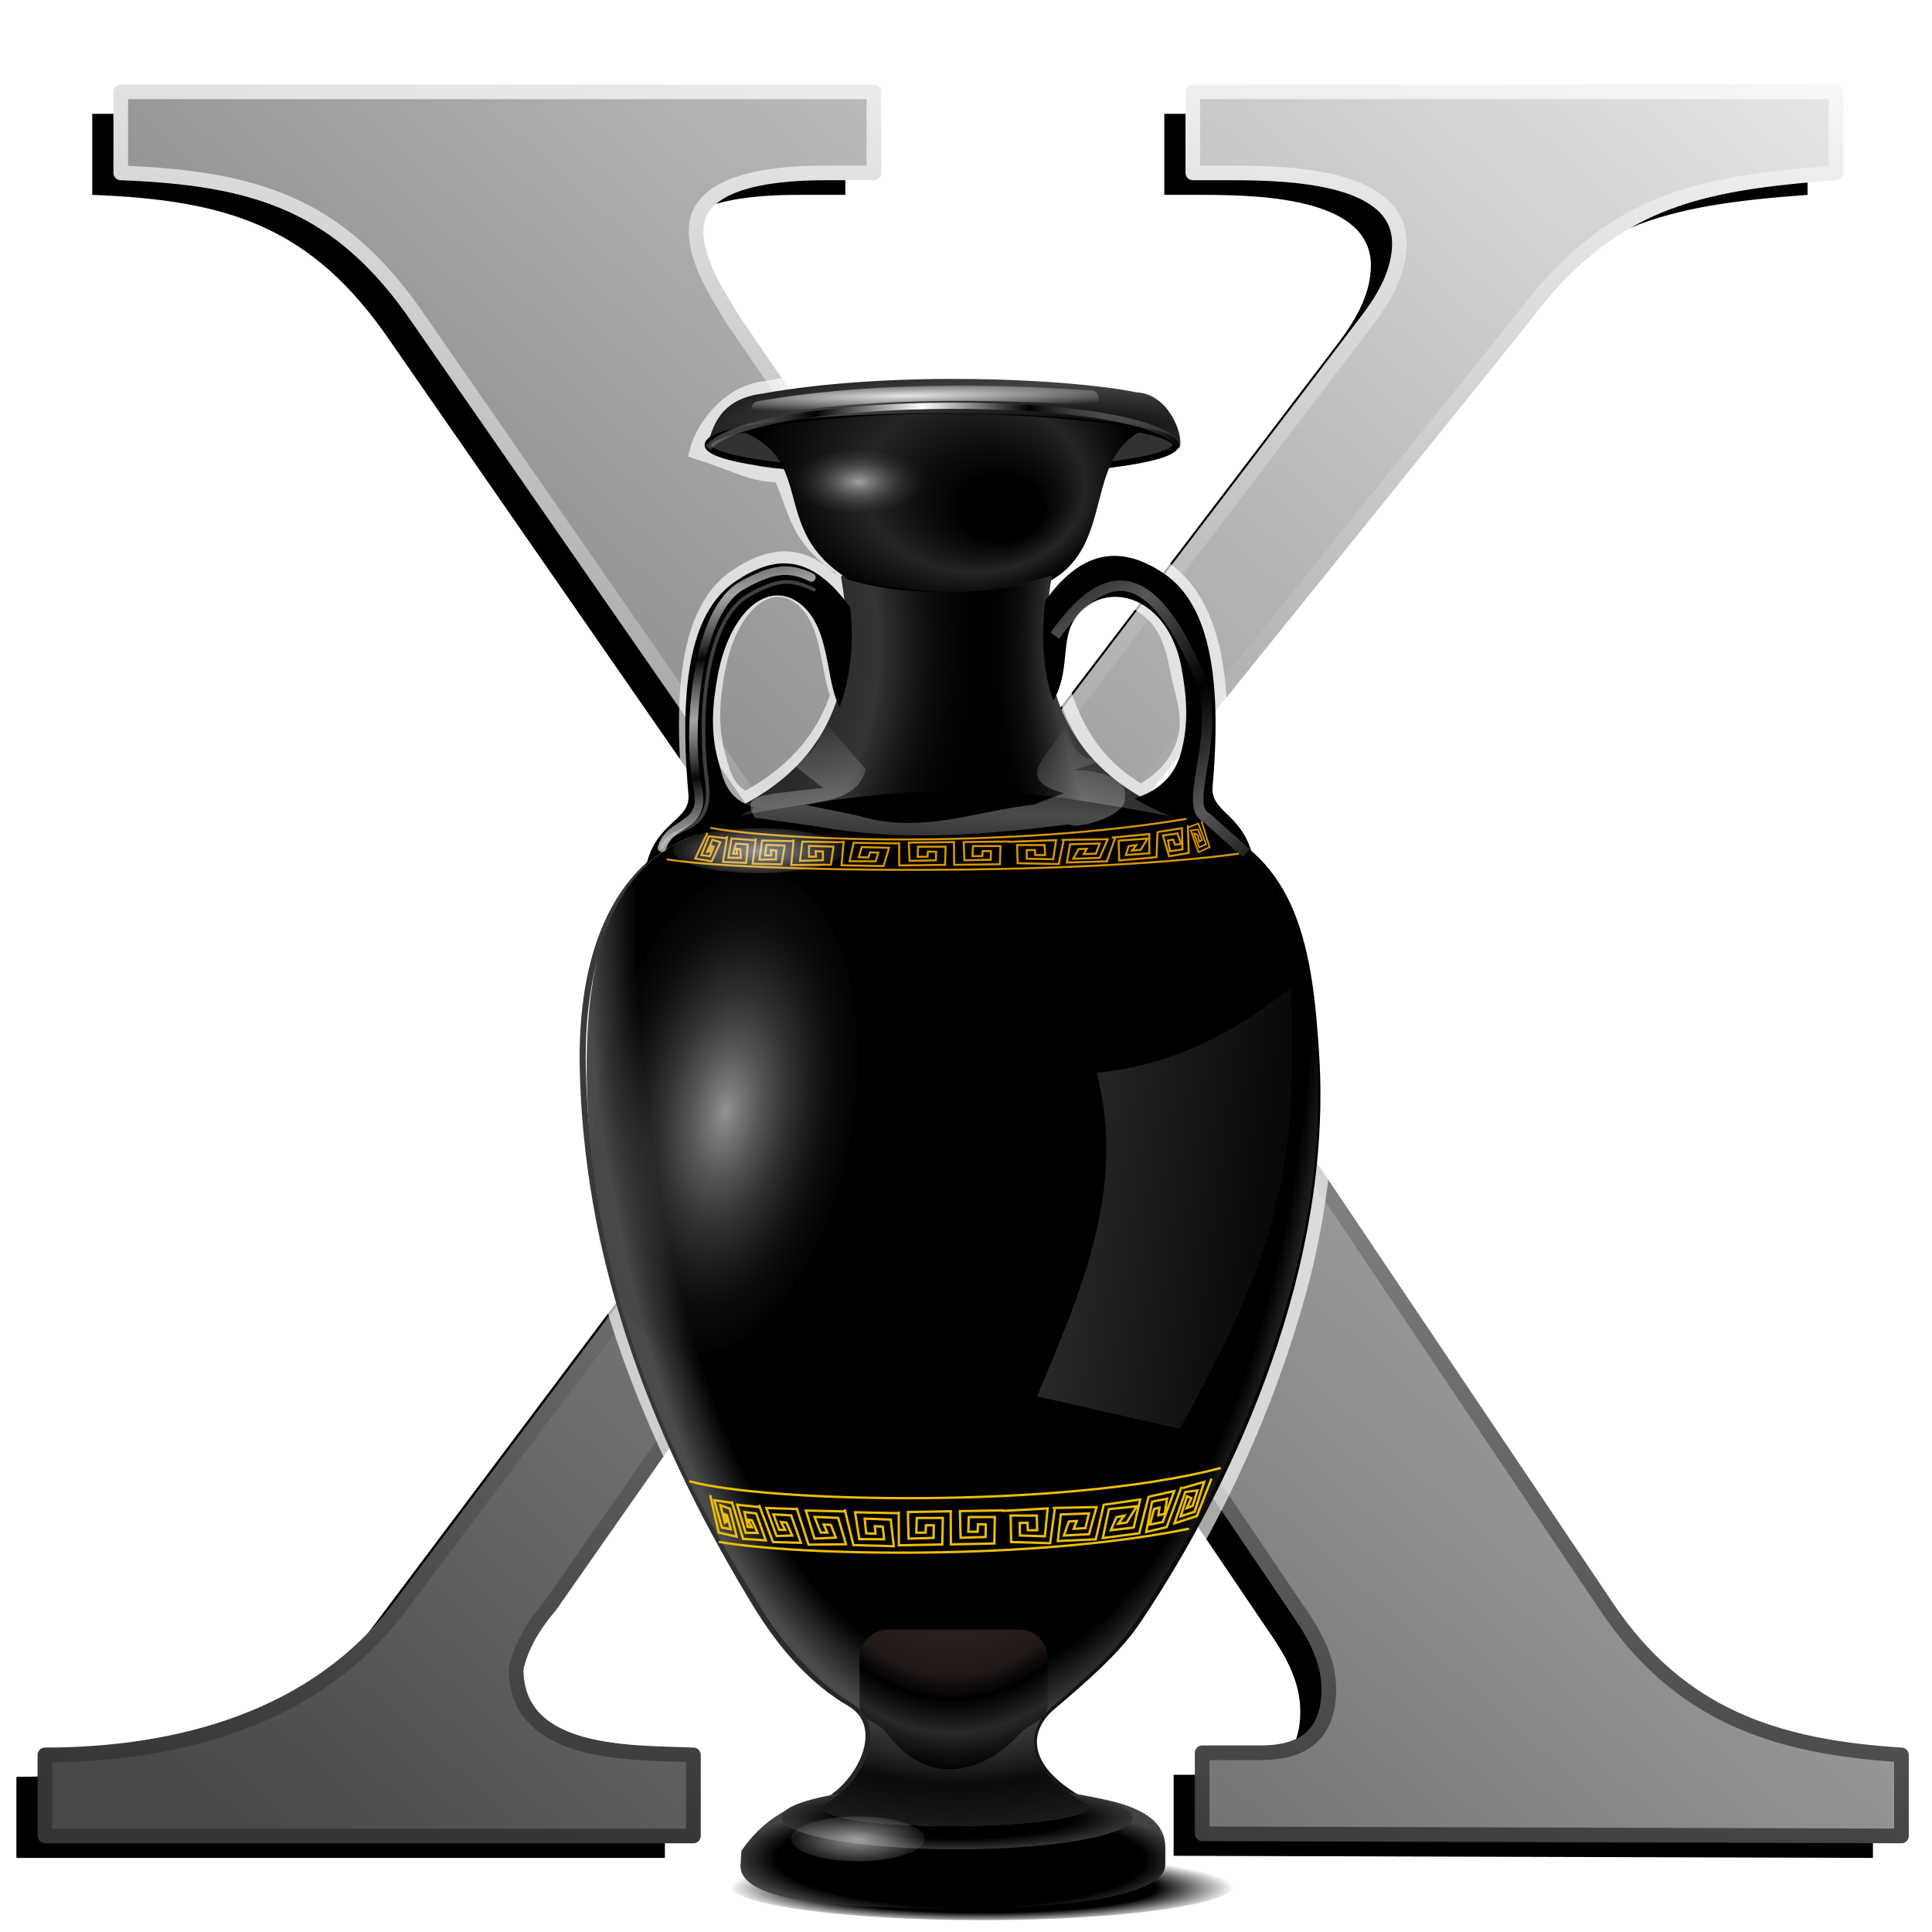 <?xml version="1.0" encoding="UTF-8" standalone="no"?>
<svg
   xmlns:dc="http://purl.org/dc/elements/1.1/"
   xmlns:cc="http://creativecommons.org/ns#"
   xmlns:rdf="http://www.w3.org/1999/02/22-rdf-syntax-ns#"
   xmlns:svg="http://www.w3.org/2000/svg"
   xmlns="http://www.w3.org/2000/svg"
   xmlns:xlink="http://www.w3.org/1999/xlink"
   xmlns:sodipodi="http://sodipodi.sourceforge.net/DTD/sodipodi-0.dtd"
   xmlns:inkscape="http://www.inkscape.org/namespaces/inkscape"
   width="255"
   height="255"
   viewBox="0 0 67.469 67.469"
   version="1.1"
   id="svg8"
   inkscape:version="1.0 (4035a4f, 2020-05-01)"
   sodipodi:docname="conky.svg">
  <defs
     id="defs2">
    <linearGradient
       id="linearGradient1002"
       inkscape:collect="always">
      <stop
         stop-opacity="1"
         stop-color="black"
         id="stop997"
         style="stop-color:#484848;stop-opacity:1" />
      <stop
         stop-opacity="1"
         stop-color="white"
         id="stop1000"
         offset="1" />
    </linearGradient>
    <linearGradient
       id="linearGradient988"
       inkscape:collect="always">
      <stop
         id="stop982"
         offset="0"
         style="stop-color:#000000;stop-opacity:1;" />
      <stop
         style="stop-color:#353535;stop-opacity:1"
         offset="0.694"
         id="stop984" />
      <stop
         id="stop986"
         offset="1"
         style="stop-color:#000000;stop-opacity:0" />
    </linearGradient>
    <linearGradient
       id="linearGradient983"
       inkscape:collect="always">
      <stop
         id="stop979"
         offset="0"
         style="stop-color:#474747;stop-opacity:1" />
      <stop
         style="stop-color:#231818;stop-opacity:0.992"
         offset="0.735"
         id="stop987" />
      <stop
         style="stop-color:#000000;stop-opacity:0.992"
         offset="0.803"
         id="stop992" />
      <stop
         id="stop996"
         offset="0.894"
         style="stop-color:#272727;stop-opacity:0.992" />
      <stop
         id="stop981"
         offset="1"
         style="stop-color:#000000;stop-opacity:0.992" />
    </linearGradient>
    <linearGradient
       inkscape:collect="always"
       id="linearGradient850">
      <stop
         style="stop-color:#000000;stop-opacity:1;"
         offset="0"
         id="stop968" />
      <stop
         id="stop971"
         offset="0.746"
         style="stop-color:#3e3e3e;stop-opacity:1" />
      <stop
         style="stop-color:#000000;stop-opacity:0"
         offset="1"
         id="stop973" />
    </linearGradient>
    <linearGradient
       id="linearGradient974"
       inkscape:collect="always">
      <stop
         id="stop970"
         offset="0"
         style="stop-color:#ffffff;stop-opacity:0.166" />
      <stop
         id="stop972"
         offset="1"
         style="stop-color:#ffffff;stop-opacity:0" />
    </linearGradient>
    <linearGradient
       inkscape:collect="always"
       id="linearGradient1016">
      <stop
         style="stop-color:#ffffff;stop-opacity:0.574"
         offset="0"
         id="stop1012" />
      <stop
         style="stop-color:#000000;stop-opacity:0"
         offset="1"
         id="stop1014" />
    </linearGradient>
    <linearGradient
       id="linearGradient1003"
       inkscape:collect="always">
      <stop
         id="stop999"
         offset="0"
         style="stop-color:#3b3b3b;stop-opacity:1" />
      <stop
         id="stop1001"
         offset="1"
         style="stop-color:#000000;stop-opacity:1" />
    </linearGradient>
    <linearGradient
       id="linearGradient978"
       inkscape:collect="always">
      <stop
         id="stop974"
         offset="0"
         style="stop-color:#ffffff;stop-opacity:0.574" />
      <stop
         id="stop976"
         offset="1"
         style="stop-color:#ffffff;stop-opacity:0" />
    </linearGradient>
    <linearGradient
       id="linearGradient971"
       inkscape:collect="always">
      <stop
         id="stop967"
         offset="0"
         style="stop-color:#ffffff;stop-opacity:1;" />
      <stop
         style="stop-color:#000000;stop-opacity:1"
         offset="0.409"
         id="stop975" />
      <stop
         id="stop969"
         offset="1"
         style="stop-color:#ffffff;stop-opacity:0;" />
    </linearGradient>
    <linearGradient
       id="linearGradient961"
       inkscape:collect="always">
      <stop
         id="stop957"
         offset="0"
         style="stop-color:#ffffff;stop-opacity:1;" />
      <stop
         id="stop959"
         offset="1"
         style="stop-color:#ffffff;stop-opacity:0;" />
    </linearGradient>
    <linearGradient
       inkscape:collect="always"
       id="linearGradient960">
      <stop
         style="stop-color:#ffffff;stop-opacity:0.574"
         offset="0"
         id="stop956" />
      <stop
         style="stop-color:#000000;stop-opacity:0;"
         offset="1"
         id="stop958" />
    </linearGradient>
    <linearGradient
       id="linearGradient947"
       inkscape:collect="always">
      <stop
         id="stop943"
         offset="0"
         style="stop-color:#000000;stop-opacity:1" />
      <stop
         style="stop-color:#000000;stop-opacity:1;"
         offset="0.688"
         id="stop951" />
      <stop
         id="stop945"
         offset="1"
         style="stop-color:#000000;stop-opacity:0" />
    </linearGradient>
    <linearGradient
       id="linearGradient938"
       inkscape:collect="always">
      <stop
         id="stop934"
         offset="0"
         style="stop-color:#ffffff;stop-opacity:1" />
      <stop
         id="stop936"
         offset="1"
         style="stop-color:#ffffff;stop-opacity:0.031" />
    </linearGradient>
    <linearGradient
       inkscape:collect="always"
       id="linearGradient923">
      <stop
         style="stop-color:#ffffff;stop-opacity:0.856"
         offset="0"
         id="stop918" />
      <stop
         style="stop-color:#ffffff;stop-opacity:0;"
         offset="1"
         id="stop921" />
    </linearGradient>
    <linearGradient
       id="linearGradient937"
       inkscape:collect="always">
      <stop
         id="stop933"
         offset="0"
         style="stop-color:#ffffff;stop-opacity:0.291" />
      <stop
         id="stop935"
         offset="1"
         style="stop-color:#ffffff;stop-opacity:0;" />
    </linearGradient>
    <linearGradient
       inkscape:collect="always"
       id="linearGradient896">
      <stop
         style="stop-color:#000000;stop-opacity:1;"
         offset="0"
         id="stop892" />
      <stop
         id="stop898"
         offset="0.809"
         style="stop-color:#000000;stop-opacity:1" />
      <stop
         style="stop-color:#434343;stop-opacity:1"
         offset="1"
         id="stop894" />
    </linearGradient>
    <linearGradient
       id="linearGradient886"
       inkscape:collect="always">
      <stop
         id="stop882"
         offset="0"
         style="stop-color:#000000;stop-opacity:1;" />
      <stop
         style="stop-color:#000000;stop-opacity:1"
         offset="0.656"
         id="stop890" />
      <stop
         id="stop884"
         offset="1"
         style="stop-color:#353535;stop-opacity:1" />
    </linearGradient>
    <linearGradient
       id="linearGradient850-3"
       inkscape:collect="always">
      <stop
         id="stop871"
         offset="0"
         style="stop-color:#000000;stop-opacity:0" />
      <stop
         style="stop-color:#383838;stop-opacity:0.678"
         offset="0.682"
         id="stop880" />
      <stop
         style="stop-color:#000000;stop-opacity:0.843"
         offset="0.846"
         id="stop878" />
      <stop
         id="stop873"
         offset="1"
         style="stop-color:#1d1d1d;stop-opacity:1" />
    </linearGradient>
    <linearGradient
       id="linearGradient850-36"
       inkscape:collect="always">
      <stop
         id="stop861"
         offset="0"
         style="stop-color:#000000;stop-opacity:1;" />
      <stop
         style="stop-color:#000000;stop-opacity:1"
         offset="0.864"
         id="stop867" />
      <stop
         id="stop863"
         offset="1"
         style="stop-color:#4a4a4a;stop-opacity:1" />
    </linearGradient>
    <linearGradient
       inkscape:collect="always"
       id="linearGradient862">
      <stop
         style="stop-color:#000000;stop-opacity:1;"
         offset="0"
         id="stop858" />
      <stop
         id="stop864"
         offset="0.228"
         style="stop-color:#000000;stop-opacity:1" />
      <stop
         style="stop-color:#242424;stop-opacity:1"
         offset="0.597"
         id="stop866" />
      <stop
         style="stop-color:#000000;stop-opacity:1"
         offset="1"
         id="stop860" />
    </linearGradient>
    <linearGradient
       id="linearGradient843"
       inkscape:collect="always">
      <stop
         id="stop839"
         offset="0"
         style="stop-color:#000000;stop-opacity:1;" />
      <stop
         id="stop841"
         offset="1"
         style="stop-color:#434343;stop-opacity:1" />
    </linearGradient>
    <radialGradient
       gradientUnits="userSpaceOnUse"
       gradientTransform="matrix(-0.01,2.372,-1.05,-0.005,302.242,134.705)"
       r="16.02"
       fy="255.676"
       fx="56.723"
       cy="255.797"
       cx="49.355"
       id="radialGradient845"
       xlink:href="#linearGradient850-36"
       inkscape:collect="always" />
    <radialGradient
       spreadMethod="pad"
       gradientUnits="userSpaceOnUse"
       gradientTransform="matrix(1.046,0.008,-0.002,0.273,-18.688,212.622)"
       r="9.306"
       fy="295.085"
       fx="49.49"
       cy="295.085"
       cx="49.49"
       id="radialGradient853"
       xlink:href="#linearGradient896"
       inkscape:collect="always" />
    <radialGradient
       gradientUnits="userSpaceOnUse"
       gradientTransform="matrix(-0.012,0.688,-0.882,-0.016,235.989,203.811)"
       r="9.043"
       fy="227.22"
       fx="52.628"
       cy="230.838"
       cx="48.813"
       id="radialGradient861"
       xlink:href="#linearGradient862"
       inkscape:collect="always" />
    <radialGradient
       spreadMethod="reflect"
       gradientUnits="userSpaceOnUse"
       gradientTransform="matrix(0.98,0,0,0.178,-16.061,190.897)"
       r="10.383"
       fy="232.77"
       fx="54.124"
       cy="232.77"
       cx="54.124"
       id="radialGradient869"
       xlink:href="#linearGradient843"
       inkscape:collect="always" />
    <radialGradient
       r="16.02"
       fy="256.445"
       fx="63.662"
       cy="256.445"
       cx="63.662"
       gradientTransform="matrix(0.005,0.888,-1.036,0.005,297.757,220.513)"
       gradientUnits="userSpaceOnUse"
       id="radialGradient876"
       xlink:href="#linearGradient850-3"
       inkscape:collect="always" />
    <radialGradient
       gradientUnits="userSpaceOnUse"
       gradientTransform="matrix(0.98,0,0,0.178,-16.061,239.739)"
       r="7.677"
       fy="292.522"
       fx="49.396"
       cy="292.522"
       cx="49.396"
       id="radialGradient888"
       xlink:href="#linearGradient886"
       inkscape:collect="always" />
    <linearGradient
       spreadMethod="reflect"
       gradientUnits="userSpaceOnUse"
       y2="245.986"
       x2="49.323"
       y1="250.145"
       x1="49.186"
       id="linearGradient939"
       xlink:href="#linearGradient937"
       inkscape:collect="always" />
    <radialGradient
       inkscape:collect="always"
       xlink:href="#linearGradient923"
       id="radialGradient925"
       cx="47.18"
       cy="228.786"
       fx="47.18"
       fy="228.786"
       r="7.587"
       gradientTransform="matrix(1.447,-0.021,0.001,0.086,-38.377,212.265)"
       gradientUnits="userSpaceOnUse" />
    <filter
       inkscape:collect="always"
       style="color-interpolation-filters:sRGB"
       id="filter935"
       x="-0.03"
       width="1.06"
       y="-0.095"
       height="1.191">
      <feGaussianBlur
         inkscape:collect="always"
         stdDeviation="0.206"
         id="feGaussianBlur937" />
    </filter>
    <linearGradient
       gradientTransform="matrix(0.98,0,0,0.98,-16.061,5.202)"
       spreadMethod="reflect"
       gradientUnits="userSpaceOnUse"
       y2="241.587"
       x2="39.806"
       y1="239.082"
       x1="39.376"
       id="linearGradient940"
       xlink:href="#linearGradient938"
       inkscape:collect="always" />
    <radialGradient
       gradientUnits="userSpaceOnUse"
       gradientTransform="matrix(0.98,0,0,0.136,-15.835,254.588)"
       r="11.029"
       fy="295.946"
       fx="50.251"
       cy="295.946"
       cx="50.251"
       id="radialGradient949"
       xlink:href="#linearGradient947"
       inkscape:collect="always" />
    <linearGradient
       gradientTransform="matrix(0.98,0,0,0.98,-16.061,5.202)"
       spreadMethod="reflect"
       y2="241.587"
       x2="39.806"
       y1="239.082"
       x1="39.376"
       gradientUnits="userSpaceOnUse"
       id="linearGradient955"
       xlink:href="#linearGradient938"
       inkscape:collect="always" />
    <radialGradient
       inkscape:collect="always"
       xlink:href="#linearGradient960"
       id="radialGradient962"
       cx="46.267"
       cy="235.605"
       fx="46.267"
       fy="235.605"
       r="3.259"
       gradientTransform="matrix(1,0,0,0.523,-18.144,111.409)"
       gradientUnits="userSpaceOnUse" />
    <linearGradient
       spreadMethod="reflect"
       gradientUnits="userSpaceOnUse"
       y2="243.786"
       x2="59.977"
       y1="240.061"
       x1="57.487"
       id="linearGradient963"
       xlink:href="#linearGradient961"
       inkscape:collect="always"
       gradientTransform="translate(-17.199,-0.432)" />
    <linearGradient
       spreadMethod="reflect"
       gradientUnits="userSpaceOnUse"
       y2="232.689"
       x2="59.201"
       y1="232.005"
       x1="48.035"
       id="linearGradient973"
       xlink:href="#linearGradient971"
       inkscape:collect="always"
       gradientTransform="translate(-17.199,-0.432)" />
    <radialGradient
       r="3.259"
       fy="235.605"
       fx="46.267"
       cy="235.605"
       cx="46.267"
       gradientTransform="matrix(1.281,0,0,0.385,-35.445,159.731)"
       gradientUnits="userSpaceOnUse"
       id="radialGradient972"
       xlink:href="#linearGradient978"
       inkscape:collect="always" />
    <radialGradient
       r="3.259"
       fy="235.605"
       fx="46.267"
       cy="235.605"
       cx="46.267"
       gradientTransform="matrix(1,0,0,0.385,-18.181,202.024)"
       gradientUnits="userSpaceOnUse"
       id="radialGradient982"
       xlink:href="#linearGradient978"
       inkscape:collect="always" />
    <linearGradient
       gradientUnits="userSpaceOnUse"
       y2="265.857"
       x2="65.274"
       y1="265.857"
       x1="33.326"
       id="linearGradient1005"
       xlink:href="#linearGradient1003"
       inkscape:collect="always"
       gradientTransform="translate(-17.199,-0.432)" />
    <radialGradient
       inkscape:collect="always"
       xlink:href="#linearGradient1016"
       id="radialGradient1010"
       gradientUnits="userSpaceOnUse"
       gradientTransform="matrix(3.658,0.001,-5.8456417e-4,1.913,85.147,-516.828)"
       cx="46.267"
       cy="235.605"
       fx="46.267"
       fy="235.605"
       r="3.259" />
    <linearGradient
       gradientUnits="userSpaceOnUse"
       y2="267.558"
       x2="48.16"
       y1="266.01"
       x1="35.889"
       id="linearGradient968"
       xlink:href="#linearGradient974"
       inkscape:collect="always" />
    <radialGradient
       inkscape:collect="always"
       xlink:href="#linearGradient850"
       id="radialGradient976"
       gradientUnits="userSpaceOnUse"
       gradientTransform="matrix(-0.726,0.01,-0.014,-1.05,60.483,510.358)"
       cx="16.114"
       cy="255.904"
       fx="16.114"
       fy="255.904"
       r="16.02" />
    <radialGradient
       inkscape:collect="always"
       xlink:href="#linearGradient988"
       id="radialGradient980"
       gradientUnits="userSpaceOnUse"
       gradientTransform="matrix(0.922,0.048,0.055,-1.049,-10.205,509.502)"
       cx="16.114"
       cy="255.904"
       fx="16.114"
       fy="255.904"
       r="16.02" />
    <filter
       inkscape:collect="always"
       style="color-interpolation-filters:sRGB"
       id="filter986"
       x="-0.057"
       width="1.115"
       y="-0.036"
       height="1.073">
      <feGaussianBlur
         inkscape:collect="always"
         stdDeviation="0.231"
         id="feGaussianBlur988" />
    </filter>
    <radialGradient
       gradientUnits="userSpaceOnUse"
       gradientTransform="matrix(-0.023,4.63,-3.191,-0.017,810.808,129.376)"
       r="3.373"
       fy="243.774"
       fx="32.174"
       cy="243.774"
       cx="32.174"
       id="radialGradient985"
       xlink:href="#linearGradient983"
       inkscape:collect="always" />
    <linearGradient
       inkscape:collect="always"
       id="linearGradient3162">
      <stop
         id="stop3164"
         stop-color="black"
         stop-opacity="1"
         style="stop-color:#343434;stop-opacity:1" />
      <stop
         offset="1"
         id="stop3166"
         stop-color="white"
         stop-opacity="1" />
    </linearGradient>
    <linearGradient
       inkscape:collect="always"
       xlink:href="#linearGradient1002"
       id="linearGradient3479"
       gradientUnits="userSpaceOnUse"
       gradientTransform="matrix(0.342,0,0,0.342,-9.801,220.436)"
       x1="57.825"
       y1="218.516"
       x2="245.68"
       y2="11.455" />
    <linearGradient
       gradientTransform="matrix(0.342,0,0,0.342,-10.062,220.436)"
       inkscape:collect="always"
       xlink:href="#linearGradient3162"
       id="linearGradient3481"
       gradientUnits="userSpaceOnUse"
       x1="137.792"
       y1="221.117"
       x2="161.7"
       y2="20.514" />
    <linearGradient
       id="linearGradient3578">
      <stop
         id="stop3580"
         stop-color="#000000"
         stop-opacity="1" />
      <stop
         id="stop3582"
         offset="1"
         stop-color="#fffcfc"
         stop-opacity="1" />
    </linearGradient>
    <filter
       inkscape:collect="always"
       style="color-interpolation-filters:sRGB"
       id="filter1001"
       x="-0.023"
       width="1.046"
       y="-0.025"
       height="1.049">
      <feGaussianBlur
         inkscape:collect="always"
         stdDeviation="0.622"
         id="feGaussianBlur1003" />
    </filter>
    <filter
       height="1.026"
       y="-0.013"
       width="1.053"
       x="-0.027"
       id="filter1259"
       style="color-interpolation-filters:sRGB"
       inkscape:collect="always">
      <feGaussianBlur
         id="feGaussianBlur1261"
         stdDeviation="0.291"
         inkscape:collect="always" />
    </filter>
  </defs>
  <sodipodi:namedview
     inkscape:deskcolor="#ff0000"
     inkscape:pagecheckerboard="0"
     inkscape:showpageshadow="2"
     id="base"
     pagecolor="#ff0000"
     bordercolor="#666666"
     borderopacity="1.0"
     inkscape:pageopacity="0"
     inkscape:pageshadow="2"
     inkscape:zoom="3.4509804"
     inkscape:cx="127.5"
     inkscape:cy="127.5"
     inkscape:document-units="mm"
     inkscape:current-layer="layer1"
     showgrid="false"
     units="px"
     inkscape:snap-to-guides="false"
     inkscape:snap-grids="false"
     inkscape:snap-others="false"
     inkscape:object-nodes="false"
     inkscape:snap-nodes="false"
     inkscape:snap-global="false"
     inkscape:window-width="1920"
     inkscape:window-height="1056"
     inkscape:window-x="0"
     inkscape:window-y="0"
     inkscape:window-maximized="1"
     inkscape:document-rotation="0" />
  <g
     inkscape:label="Layer 1"
     inkscape:groupmode="layer"
     id="layer1"
     transform="translate(0,-229.531)">
    <path
       sodipodi:nodetypes="ccccccsscccsscccccccccccccccsscccccc"
       style="font-style:normal;font-variant:normal;font-weight:normal;font-stretch:normal;font-size:267.06px;line-height:100%;font-family:Baskerville;text-align:start;writing-mode:lr-tb;text-anchor:start;fill:#000000;fill-opacity:1;stroke:none;stroke-width:0.512;stroke-linecap:round;stroke-linejoin:round;stroke-miterlimit:4;stroke-dasharray:none;stroke-opacity:1;filter:url(#filter1001)"
       inkscape:connector-curvature="0"
       d="M 37.281,259.895 52.092,241.524 c 3.105,-4.2 6.1,-4.823 11.031,-5.188 v -2.831 H 40.66 v 2.831 h 1.37 c 2.283,0 5.844,0.183 5.844,2.466 0,1.004 -0.548,1.918 -1.096,2.648 L 35.09,256.791 24.588,241.45 c -0.548,-0.913 -1.278,-2.009 -1.278,-3.105 0,-1.918 3.287,-2.009 4.566,-2.009 h 1.644 v -2.831 H 3.221 v 2.831 c 4.748,0.183 7.67,1.096 10.41,5.114 l 15.889,22.92 -16.528,22.007 c -2.922,3.927 -7.762,5.205 -12.419,5.205 v 2.831 H 23.219 v -2.831 c -2.1,-0.091 -6.192,0.091 -6.192,-3.013 0.183,-0.822 0.639,-1.552 1.187,-2.192 l 13.223,-18.902 12.784,18.902 c 0.639,0.913 1.187,1.826 1.187,2.922 0,2.283 -1.917,2.209 -2.596,2.209 h -1.826 v 2.831 l 24.42,0.074 v -2.831 c -4.383,-0.274 -7.762,-1.37 -10.319,-5.205 L 37.281,259.895"
       id="path999"
       text-align="start"
       font-style="normal"
       line-height="100%"
       font-weight="normal"
       font-stretch="normal"
       font-size="267.06"
       font-variant="normal" />
    <path
       font-variant="normal"
       font-size="267.06"
       font-stretch="normal"
       font-weight="normal"
       line-height="100%"
       font-style="normal"
       text-align="start"
       id="text1918"
       d="M 38.278,259.129 53.088,240.757 c 3.105,-4.2 6.1,-4.823 11.031,-5.188 v -2.831 H 41.656 v 2.831 h 1.37 c 2.283,0 5.844,0.183 5.844,2.466 0,1.004 -0.548,1.918 -1.096,2.648 L 36.086,256.024 25.585,240.683 c -0.548,-0.913 -1.278,-2.009 -1.278,-3.105 0,-1.918 3.287,-2.009 4.566,-2.009 h 1.644 v -2.831 H 4.217 v 2.831 c 4.748,0.183 7.67,1.096 10.41,5.114 l 15.889,22.92 -16.528,22.007 c -2.922,3.927 -7.762,5.205 -12.419,5.205 v 2.831 H 24.215 v -2.831 c -2.1,-0.091 -6.192,0.091 -6.192,-3.013 0.183,-0.822 0.639,-1.552 1.187,-2.192 l 13.223,-18.902 12.784,18.902 c 0.639,0.913 1.187,1.826 1.187,2.922 0,2.283 -1.917,2.209 -2.596,2.209 h -1.826 v 2.831 l 24.42,0.074 v -2.831 c -4.383,-0.274 -7.762,-1.37 -10.319,-5.205 L 38.278,259.129"
       inkscape:connector-curvature="0"
       style="font-style:normal;font-variant:normal;font-weight:normal;font-stretch:normal;font-size:267.06px;line-height:100%;font-family:Baskerville;text-align:start;writing-mode:lr-tb;text-anchor:start;fill:url(#linearGradient3479);fill-opacity:1;stroke:url(#linearGradient3481);stroke-width:0.512;stroke-linecap:round;stroke-linejoin:round;stroke-miterlimit:4;stroke-dasharray:none;stroke-opacity:1"
       sodipodi:nodetypes="ccccccsscccsscccccccccccccccsscccccc" />
    <path
       sodipodi:nodetypes="ccccccccccsscccccssscccccssccsscsccsccccccccccccsccccssscsscccc"
       d="m 33.066,242.577 c -2.155,0.011 -4.449,0.156 -6.425,0.512 -1.228,0.161 -2.132,1.378 -2.329,2.227 1.521,0.49 1.916,0.805 2.917,0.825 0.6,1.16 0.448,2.176 2.352,3.386 9.24e-4,0.005 0.002,0.011 0.003,0.016 -0.026,-0.006 -0.052,-0.011 -0.078,-0.017 0.001,0.008 0.002,0.016 0.004,0.025 -0.029,-0.009 -0.058,-0.016 -0.087,-0.025 0.047,0.276 0.083,0.544 0.111,0.806 -1.33,-1.708 -2.566,-1.524 -3.809,-0.7 -1.296,0.86 -2.077,2.846 -1.667,7.454 0.082,0.924 -1.098,0.924 -1.469,2.47 0.19,-0.284 1.232,-0.942 1.796,-1.072 -0.018,0.007 -0.034,0.014 -0.052,0.021 -0.697,0.257 -1.274,0.627 -1.752,1.087 -0.197,0.415 -0.613,0.39 -1.036,1.075 -1.074,1.564 -1.562,3.749 -1.508,6.143 0.143,6.35 2.329,12.416 6.139,18.67 0.92,1.511 1.768,2.978 3.058,3.729 1.159,0.674 1.083,1.921 0.005,2.803 -0.927,0.158 -1.561,0.365 -1.814,0.591 -0.569,0.311 -1.084,0.756 -1.518,1.393 l -0.033,0.568 c 0.108,1.343 4.247,1.427 7.388,1.441 3.141,0.015 7.453,-0.285 7.453,-1.539 v -0.601 c 0,-0.815 -0.684,-1.401 -2.357,-1.707 -0.285,-0.069 -0.614,-0.133 -0.979,-0.188 -1.658,-1.106 -1.061,-2.017 -0.216,-2.734 1.095,-0.93 2.303,-2.139 3.013,-3.193 1.983,-2.946 3.79,-6.64 4.973,-10.61 0.891,-2.918 1.322,-6.053 1.141,-9.093 -0.06,-1.007 -0.154,-2.026 -0.327,-2.954 -0.28,-1.674 -1.075,-3.111 -2.198,-4.136 -0.509,-1.085 -1.313,-1.49 -1.231,-2.409 0.41,-4.608 -0.602,-6.628 -1.898,-7.487 -1.257,-0.833 -2.63,-0.972 -3.984,0.803 0.02,-0.178 0.045,-0.359 0.074,-0.543 1.606,-0.915 1.553,-2.3 2.149,-3.609 1.01,-0.129 1.719,-0.388 2.054,-0.562 0.167,-0.038 0.22,-0.411 0.269,-0.455 h 0.035 c -0.004,-0.009 -0.01,-0.018 -0.014,-0.027 0.002,-0.004 0.007,-0.009 0.008,-0.013 0.115,-0.475 -0.42,-1.853 -1.511,-1.9 -1.338,-0.273 -3.878,-0.483 -6.648,-0.469 z m -5.975,7.564 c 0.288,-0.021 0.579,0.067 0.855,0.278 1.014,0.775 0.913,2.445 1.288,3.387 -0.54,1.624 -1.669,2.794 -3.205,3.607 -0.67,-0.339 -0.77,-0.923 -0.927,-1.477 -0.294,-1.044 -0.198,-2.026 -0.027,-2.97 0.31,-1.708 1.151,-2.76 2.016,-2.824 z m 12.293,0.248 c 0.751,0.461 1.39,0.754 1.7,2.462 0.171,0.943 0.592,1.804 0.173,2.804 -0.212,0.506 -0.622,1.095 -1.43,1.502 -1.407,-0.822 -2.199,-1.975 -2.689,-3.54 0.555,-1.187 -0.354,-1.792 0.689,-2.589 0.684,-0.571 0.889,-0.543 1.558,-0.638 z"
       style="fill:none;fill-opacity:1;stroke:#ffffff;stroke-width:0.476;stroke-linecap:butt;stroke-linejoin:miter;stroke-miterlimit:4;stroke-dasharray:none;stroke-opacity:0.661;filter:url(#filter1259)"
       id="path1002" />
    <g
       id="g1294"
       transform="matrix(0.816,0,0,0.816,7.038,54.897)">
      <path
         style="fill:none;fill-opacity:1;stroke:url(#linearGradient1005);stroke-width:0.261;stroke-linecap:butt;stroke-linejoin:miter;stroke-miterlimit:4;stroke-dasharray:none;stroke-opacity:1"
         d="m 27.511,238.743 c 3,0.74 5.922,0.86 8.72,0 -1.024,5.889 1.714,9.07 6.311,10.536 4.307,1.374 4.894,5.495 5.165,9.985 0.53,8.788 -3.422,17.851 -7.652,24.135 -0.87,1.292 -2.31,2.529 -3.651,3.668 -1.168,0.992 -1.333,2.702 1.652,4.194 0.098,1.161 -11.933,1.245 -11.592,0 1.758,-0.837 2.946,-3.382 1.285,-4.348 -1.581,-0.92 -2.905,-2.391 -4.033,-4.243 -4.669,-7.663 -7.224,-15.135 -7.399,-22.916 -0.105,-4.654 1.253,-8.667 4.954,-10.01 4.664,-1.692 7.298,-4.862 6.239,-11 z"
         id="path953"
         sodipodi:nodetypes="ccssssccssssc" />
      <ellipse
         style="fill:url(#radialGradient949);fill-opacity:1;stroke:none;stroke-width:0.181;stroke-linecap:round;stroke-linejoin:bevel"
         id="path941"
         cx="33.396"
         cy="294.694"
         rx="10.806"
         ry="1.495" />
      <path
         sodipodi:nodetypes="cccscc"
         id="path837"
         d="m 21.674,233.079 c 0.225,-1.108 0.751,-2.015 2.328,-2.222 5.535,-0.997 13.104,-0.648 16.018,-0.053 1.337,0.057 1.992,1.745 1.852,2.328 -0.212,0.877 -20.197,0.885 -20.197,-0.053 z"
         style="fill:url(#radialGradient869);fill-opacity:1;stroke:none;stroke-width:0.13;stroke-linecap:butt;stroke-linejoin:miter;stroke-miterlimit:4;stroke-dasharray:none;stroke-opacity:1" />
      <ellipse
         ry="1.224"
         rx="10.014"
         cy="233.05"
         cx="31.679"
         id="path835"
         style="fill:#323232;fill-opacity:1;stroke:#000000;stroke-width:0.265;stroke-linecap:round;stroke-linejoin:bevel;stroke-miterlimit:4;stroke-dasharray:none;stroke-opacity:1" />
      <path
         sodipodi:nodetypes="ssszccs"
         d="m 32.596,290.696 c 6.365,-0.181 8.65,0.711 8.65,2.368 v 0.736 c 0,1.536 -5.283,1.904 -9.132,1.886 -3.848,-0.018 -8.919,-0.12 -9.051,-1.766 l 0.04,-0.696 c 2.234,-3.277 6.215,-2.436 9.493,-2.529 z"
         style="fill:url(#radialGradient853);fill-opacity:1;stroke:none;stroke-width:0.052;stroke-linecap:round;stroke-linejoin:bevel;stroke-miterlimit:4;stroke-dasharray:none;stroke-opacity:1"
         id="rect845" />
      <ellipse
         ry="1.366"
         rx="7.521"
         cy="291.791"
         cx="32.334"
         id="path843"
         style="fill:url(#radialGradient888);fill-opacity:1;stroke:none;stroke-width:0.051;stroke-linecap:round;stroke-linejoin:bevel;stroke-miterlimit:4;stroke-dasharray:none;stroke-opacity:1" />
      <path
         sodipodi:nodetypes="ccccc"
         id="path833"
         d="m 27.612,238.75 c 0.459,0.875 8.122,1.033 8.734,0.106 2.799,-1.58 1.337,-5.391 4.126,-6.507 -6.082,-0.859 -11.903,-0.869 -17.421,0.106 3.285,1.216 1.222,4.181 4.562,6.295 z"
         style="fill:url(#radialGradient861);fill-opacity:1;stroke:none;stroke-width:0.078;stroke-linecap:butt;stroke-linejoin:miter;stroke-miterlimit:4;stroke-dasharray:none;stroke-opacity:1" />
      <path
         sodipodi:nodetypes="ccssssccssssc"
         id="path831"
         d="m 27.603,238.742 c 2.965,0.74 5.852,0.86 8.617,0 -1.012,5.889 1.693,9.07 6.236,10.536 4.256,1.374 5.025,5.572 5.293,10.062 0.524,8.789 -3.57,17.775 -7.75,24.059 -0.86,1.292 -2.282,2.529 -3.608,3.668 -1.155,0.992 -1.318,2.702 1.633,4.194 0.097,1.161 -11.792,1.245 -11.455,0 1.737,-0.837 2.911,-3.382 1.27,-4.348 -1.562,-0.92 -2.821,-2.423 -3.985,-4.243 -4.906,-7.664 -7.422,-15.481 -7.371,-23.223 0.03,-4.485 1.022,-8.35 4.691,-9.704 4.606,-1.7 7.476,-4.862 6.43,-11.001 z"
         style="fill:url(#radialGradient845);fill-opacity:1;stroke:none;stroke-width:0.078;stroke-linecap:butt;stroke-linejoin:miter;stroke-miterlimit:4;stroke-dasharray:none;stroke-opacity:1" />
      <path
         sodipodi:nodetypes="ccccc"
         id="path978"
         d="m 36.026,238.742 c -2.965,0.74 -5.852,0.86 -8.617,0 1.012,5.889 -1.693,9.07 -6.236,10.536 9.532,-1.876 12.707,-1.965 21.283,0.464 -4.606,-1.7 -7.476,-4.862 -6.43,-11.001 z"
         style="fill:url(#radialGradient980);fill-opacity:1;stroke:none;stroke-width:0.078;stroke-linecap:butt;stroke-linejoin:miter;stroke-miterlimit:4;stroke-dasharray:none;stroke-opacity:1" />
      <path
         style="fill:url(#radialGradient976);fill-opacity:1;stroke:none;stroke-width:0.078;stroke-linecap:butt;stroke-linejoin:miter;stroke-miterlimit:4;stroke-dasharray:none;stroke-opacity:1"
         d="m 27.774,238.64 c 2.965,0.74 5.852,0.86 8.617,0 -1.012,5.889 1.693,9.07 6.236,10.536 -9.532,-1.876 -12.707,-1.965 -21.283,0.464 4.606,-1.7 7.476,-4.862 6.43,-11.001 z"
         id="path966"
         sodipodi:nodetypes="ccccc" />
      <path
         sodipodi:nodetypes="cccszcczssc"
         id="path839"
         d="m 23.673,248.572 c -0.085,0.114 -1.557,0.839 -2.401,1.134 -0.781,0.161 -2.39,1.225 -2.265,1.445 0.42,-2.02 1.933,-1.989 1.83,-3.146 -0.503,-5.646 0.454,-8.079 2.042,-9.132 1.588,-1.053 3.168,-1.262 4.878,1.134 0.181,1.486 0.017,2.998 -0.446,4.258 -0.623,-1.071 -0.36,-3.396 -1.709,-4.428 -1.349,-1.032 -3.011,0.33 -3.517,3.12 -0.21,1.156 -0.327,2.36 0.033,3.639 0.22,0.782 0.348,1.613 1.556,1.977 z"
         style="fill:#000000;fill-opacity:1;stroke:none;stroke-width:0.052;stroke-linecap:butt;stroke-linejoin:miter;stroke-miterlimit:4;stroke-dasharray:none;stroke-opacity:1" />
      <path
         style="fill:#000000;fill-opacity:1;stroke:none;stroke-width:0.052;stroke-linecap:butt;stroke-linejoin:miter;stroke-miterlimit:4;stroke-dasharray:none;stroke-opacity:1"
         d="m 42.623,249.364 c 0.569,0.214 2.523,1.225 2.398,1.445 -0.42,-2.02 -1.854,-1.989 -1.751,-3.146 0.503,-5.646 -0.534,-8.079 -2.121,-9.132 -1.588,-1.053 -3.327,-1.209 -5.037,1.187 -0.181,1.486 -0.123,3.025 0.34,4.284 0.888,-1.548 0.069,-2.999 1.418,-4.03 1.349,-1.032 3.567,-0.147 4.073,2.643 0.21,1.156 0.327,2.36 -0.033,3.639 -0.22,0.782 -0.773,1.56 -1.98,1.924 0.897,0.572 1.782,0.864 2.693,1.187 z"
         id="path841"
         sodipodi:nodetypes="ccszcczsscc" />
      <path
         sodipodi:nodetypes="ccccc"
         id="path869"
         d="m 36.39,287.068 c -1.155,0.992 -1.318,2.702 1.633,4.194 0.097,1.161 -11.792,1.245 -11.455,0 1.737,-0.837 2.911,-3.382 1.27,-4.348 3.116,1.994 5.851,2.435 8.552,0.155 z"
         style="fill:url(#radialGradient876);fill-opacity:1;stroke:none;stroke-width:0.078;stroke-linecap:butt;stroke-linejoin:miter;stroke-miterlimit:4;stroke-dasharray:none;stroke-opacity:1" />
      <path
         sodipodi:nodetypes="ccccccccccccc"
         id="path1031"
         d="m 32.2,250.03 0.008,0.994 1.96,-0.025 0.023,-0.778 -1.177,0.001 -0.02,0.43 0.421,-6.7e-4 0.016,-0.219 0.353,0.005 -0.009,0.368 -1.127,0.024 -0.031,-0.782 1.983,-0.023"
         style="fill:none;stroke:#d99700;stroke-width:0.085;stroke-linecap:butt;stroke-linejoin:miter;stroke-miterlimit:4;stroke-dasharray:none;stroke-opacity:1" />
      <path
         style="fill:none;stroke:#d99700;stroke-width:0.085;stroke-linecap:butt;stroke-linejoin:miter;stroke-miterlimit:4;stroke-dasharray:none;stroke-opacity:1"
         d="m 29.853,250.056 0.008,0.994 1.96,-0.025 0.023,-0.778 -1.177,0.001 -0.02,0.43 0.421,-6.7e-4 0.016,-0.219 0.353,0.005 -0.009,0.368 -1.127,0.023 -0.031,-0.782 1.983,-0.023"
         id="path1033"
         sodipodi:nodetypes="ccccccccccccc" />
      <path
         sodipodi:nodetypes="ccccccccccccc"
         id="path1035"
         d="m 27.486,249.991 -0.098,1.053 1.804,0.033 0.229,-0.782 -1.163,-0.029 -0.134,0.432 0.415,0.01 0.073,-0.219 0.348,0.014 -0.107,0.37 -1.119,-0.005 0.176,-0.787 1.964,0.027"
         style="fill:none;stroke:#d99700;stroke-width:0.085;stroke-linecap:butt;stroke-linejoin:miter;stroke-miterlimit:4;stroke-dasharray:none;stroke-opacity:1" />
      <path
         style="fill:none;stroke:#d99700;stroke-width:0.085;stroke-linecap:butt;stroke-linejoin:miter;stroke-miterlimit:4;stroke-dasharray:none;stroke-opacity:1"
         d="m 25.343,249.941 -0.106,1.09 1.697,-0.011 0.111,-0.775 -1.049,-0.029 0.002,0.459 0.3,0.001 -0.019,-0.237 0.313,0.014 -4.55e-4,0.371 -0.981,0.03 0.103,-0.824 1.776,0.027"
         id="path1037"
         sodipodi:nodetypes="ccccccccccccc" />
      <path
         sodipodi:nodetypes="ccccccccccccc"
         id="path1039"
         d="m 23.725,249.892 -0.142,1.087 1.241,0.024 0.134,-0.805 -0.779,-0.029 -0.063,0.453 0.272,0.001 -0.023,-0.23 0.232,0.014 -0.01,0.382 -0.715,0.013 0.12,-0.819 1.322,0.027"
         style="fill:none;stroke:#d99700;stroke-width:0.085;stroke-linecap:butt;stroke-linejoin:miter;stroke-miterlimit:4;stroke-dasharray:none;stroke-opacity:1" />
      <path
         style="fill:none;stroke:#d99700;stroke-width:0.085;stroke-linecap:butt;stroke-linejoin:miter;stroke-miterlimit:4;stroke-dasharray:none;stroke-opacity:1"
         d="m 22.498,249.796 -0.182,1.104 0.993,0.043 0.067,-0.79 -0.504,-0.039 -0.124,0.433 0.175,0.011 -0.038,-0.224 0.173,0.022 0.022,0.369 -0.537,-0.004 0.139,-0.823 0.999,0.073"
         id="path1041"
         sodipodi:nodetypes="ccccccccccccc" />
      <path
         sodipodi:nodetypes="ccccccccccccc"
         id="path1043"
         d="m 21.652,249.654 -0.525,1.098 0.708,0.122 0.369,-0.82 -0.337,-0.103 -0.226,0.518 0.111,-0.033 0.069,-0.227 0.097,0.036 -0.165,0.41 -0.362,-0.049 0.319,-0.802 0.765,0.082"
         style="fill:none;stroke:#d99700;stroke-width:0.085;stroke-linecap:butt;stroke-linejoin:miter;stroke-miterlimit:4;stroke-dasharray:none;stroke-opacity:1" />
      <path
         sodipodi:nodetypes="ccccccccccccc"
         id="path1045"
         d="m 36.895,249.986 -0.209,1.003 -1.759,-0.034 -0.023,-0.778 1.177,10e-4 0.02,0.43 -0.421,-6.7e-4 -0.016,-0.219 -0.353,0.005 0.009,0.368 1.127,0.023 0.125,-0.817 -2.05,0.073"
         style="fill:none;stroke:#d99700;stroke-width:0.085;stroke-linecap:butt;stroke-linejoin:miter;stroke-miterlimit:4;stroke-dasharray:none;stroke-opacity:1" />
      <path
         style="fill:none;stroke:#d99700;stroke-width:0.085;stroke-linecap:butt;stroke-linejoin:miter;stroke-miterlimit:4;stroke-dasharray:none;stroke-opacity:1"
         d="m 39.112,249.839 -0.367,1.035 -1.712,0.05 0.136,-0.782 1.27,-0.029 -0.161,0.432 -0.527,0.019 0.136,-0.228 -0.354,0.014 -0.227,0.414 1.135,-0.04 0.339,-0.796 -1.976,0.027"
         id="path1047"
         sodipodi:nodetypes="ccccccccccccc" />
      <path
         sodipodi:nodetypes="ccccccccccccc"
         id="path1049"
         d="m 40.915,249.605 -0.046,1.091 -1.593,0.141 -0.028,-0.848 1.233,-0.087 -0.288,0.478 -0.371,0.037 0.187,-0.238 -0.334,0.045 -0.117,0.381 1.002,-0.077 0.003,-0.823 -1.607,0.156"
         style="fill:none;stroke:#d99700;stroke-width:0.085;stroke-linecap:butt;stroke-linejoin:miter;stroke-miterlimit:4;stroke-dasharray:none;stroke-opacity:1" />
      <path
         style="fill:none;stroke:#d99700;stroke-width:0.085;stroke-linecap:butt;stroke-linejoin:miter;stroke-miterlimit:4;stroke-dasharray:none;stroke-opacity:1"
         d="m 42.211,249.332 0.037,1.185 -0.838,0.141 -0.268,-0.889 0.626,-0.089 0.156,0.447 -0.261,0.041 -0.083,-0.227 -0.218,0.04 0.082,0.462 0.538,-0.078 -0.026,-0.908 -1.042,0.164"
         id="path1051"
         sodipodi:nodetypes="ccccccccccccc" />
      <path
         style="fill:none;stroke:#d99700;stroke-width:0.067;stroke-linecap:butt;stroke-linejoin:miter;stroke-miterlimit:4;stroke-dasharray:none;stroke-opacity:1"
         d="m 42.798,249.16 0.342,1.108 -0.474,0.218 -0.329,-0.931 0.306,-0.046 0.176,0.455 -0.118,0.073 -0.069,-0.297 -0.162,-0.059 0.227,0.595 0.296,-0.134 -0.336,-0.886 -0.475,0.186"
         id="path1053"
         sodipodi:nodetypes="ccccccccccccc" />
      <path
         sodipodi:nodetypes="cc"
         id="path1057"
         d="m 21.808,249.447 c 3.522,0.619 13.163,0.813 20.313,-0.388"
         style="fill:none;stroke:#d99700;stroke-width:0.085;stroke-linecap:round;stroke-linejoin:miter;stroke-miterlimit:4;stroke-dasharray:none;stroke-opacity:1" />
      <path
         style="fill:none;stroke:#d99700;stroke-width:0.085;stroke-linecap:round;stroke-linejoin:miter;stroke-miterlimit:4;stroke-dasharray:none;stroke-opacity:1"
         d="m 19.943,250.793 c 3.3,0.546 17.225,0.725 24.415,-0.241"
         id="path1059"
         sodipodi:nodetypes="cc" />
      <path
         id="path915"
         d="m 30.48,230.548 c -2.398,0.072 -4.638,0.279 -6.676,0.637 a 0.324,0.324 0 0 0 -0.264,0.375 0.324,0.324 0 0 0 0.375,0.264 c 4,-0.704 8.842,-0.815 14.141,-0.457 a 0.324,0.324 0 0 0 0.344,-0.302 0.324,0.324 0 0 0 -0.3,-0.344 c -2.667,-0.18 -5.222,-0.244 -7.62,-0.172 z"
         style="color:#000000;font-style:normal;font-variant:normal;font-weight:normal;font-stretch:normal;font-size:medium;line-height:normal;font-family:sans-serif;font-variant-ligatures:normal;font-variant-position:normal;font-variant-caps:normal;font-variant-numeric:normal;font-variant-alternates:normal;font-variant-east-asian:normal;font-feature-settings:normal;font-variation-settings:normal;text-indent:0;text-align:start;text-decoration:none;text-decoration-line:none;text-decoration-style:solid;text-decoration-color:#000000;letter-spacing:normal;word-spacing:normal;text-transform:none;writing-mode:lr-tb;direction:ltr;text-orientation:mixed;dominant-baseline:auto;baseline-shift:baseline;text-anchor:start;white-space:normal;shape-padding:0;shape-margin:0;inline-size:0;clip-rule:nonzero;display:inline;overflow:visible;visibility:visible;opacity:1;isolation:auto;mix-blend-mode:normal;color-interpolation:sRGB;color-interpolation-filters:linearRGB;solid-color:#000000;solid-opacity:1;vector-effect:none;fill:url(#radialGradient925);fill-opacity:1;fill-rule:nonzero;stroke:none;stroke-width:0.648;stroke-linecap:round;stroke-linejoin:miter;stroke-miterlimit:4;stroke-dasharray:none;stroke-dashoffset:0;stroke-opacity:1;color-rendering:auto;image-rendering:auto;shape-rendering:auto;text-rendering:auto;enable-background:accumulate;stop-color:#000000;stop-opacity:1" />
      <path
         sodipodi:nodetypes="ccssc"
         id="path927"
         d="m 19.704,250.296 c 0.205,-0.643 0.632,-0.756 1.199,-1.199 0.629,-0.535 0.322,-1.273 0.262,-1.723 -0.363,-2.744 0.108,-7.281 1.976,-8.314 1.146,-0.634 1.91,-0.854 2.959,-0.337"
         style="fill:none;stroke:url(#linearGradient955);stroke-width:0.363;stroke-linecap:round;stroke-linejoin:miter;stroke-miterlimit:4;stroke-dasharray:none;stroke-opacity:0.404" />
      <path
         style="fill:none;stroke:#ffffff;stroke-width:0.156;stroke-linecap:round;stroke-linejoin:miter;stroke-miterlimit:4;stroke-dasharray:none;stroke-opacity:0.248"
         d="m 19.704,250.296 c 0.205,-0.643 0.894,-0.643 1.461,-1.086 0.629,-0.535 0.509,-1.423 0.45,-1.873 -0.363,-2.744 -0.042,-6.831 1.826,-7.865 1.146,-0.634 1.723,-0.742 2.772,-0.225"
         id="path929"
         sodipodi:nodetypes="ccssc" />
      <path
         style="fill:none;stroke:url(#linearGradient940);stroke-width:0.363;stroke-linecap:round;stroke-linejoin:miter;stroke-miterlimit:4;stroke-dasharray:none;stroke-opacity:0.404"
         d="m 19.704,250.296 c 0.205,-0.643 0.632,-0.756 1.199,-1.199 0.629,-0.535 0.322,-1.273 0.262,-1.723 -0.363,-2.744 0.108,-7.281 1.976,-8.314 1.146,-0.634 1.91,-0.854 2.959,-0.337"
         id="path943"
         sodipodi:nodetypes="ccssc" />
      <g
         id="g1029"
         transform="translate(20.181,-1.166)"
         style="stroke:#eebf03;stroke-width:0.1;stroke-miterlimit:4;stroke-dasharray:none;stroke-opacity:0.992">
        <g
           transform="matrix(0.98,0,0,0.98,-0.674,5.764)"
           id="g962"
           style="stroke:#eebf03;stroke-width:0.102;stroke-miterlimit:4;stroke-dasharray:none;stroke-opacity:0.992">
          <path
             style="fill:none;stroke:#eebf03;stroke-width:0.102;stroke-linecap:butt;stroke-linejoin:miter;stroke-miterlimit:4;stroke-dasharray:none;stroke-opacity:0.992"
             d="m 12.811,279.652 0.007,1.479 1.897,-0.038 0.023,-1.157 -1.139,0.002 -0.02,0.64 0.407,-0.001 0.015,-0.325 0.342,0.007 -0.009,0.548 -1.091,0.035 -0.03,-1.163 1.919,-0.034"
             id="path920"
             sodipodi:nodetypes="ccccccccccccc" />
          <path
             sodipodi:nodetypes="ccccccccccccc"
             id="path922"
             d="m 10.54,279.692 0.007,1.479 1.897,-0.038 0.023,-1.157 -1.139,0.002 -0.02,0.64 0.407,-10e-4 0.015,-0.325 0.342,0.007 -0.009,0.548 -1.091,0.035 -0.03,-1.163 1.919,-0.034"
             style="fill:none;stroke:#eebf03;stroke-width:0.102;stroke-linecap:butt;stroke-linejoin:miter;stroke-miterlimit:4;stroke-dasharray:none;stroke-opacity:0.992" />
          <path
             style="fill:none;stroke:#eebf03;stroke-width:0.102;stroke-linecap:butt;stroke-linejoin:miter;stroke-miterlimit:4;stroke-dasharray:none;stroke-opacity:0.992"
             d="m 8.181,279.595 0.381,1.567 1.761,0.049 -0.131,-1.163 -1.138,-0.043 0.065,0.643 0.407,0.015 -0.028,-0.327 0.343,0.02 0.064,0.551 -1.085,-0.007 -0.185,-1.171 1.913,0.04"
             id="path924"
             sodipodi:nodetypes="ccccccccccccc" />
          <path
             sodipodi:nodetypes="ccccccccccccc"
             id="path926"
             d="m 6.075,279.52 0.526,1.622 1.636,-0.016 -0.34,-1.153 -1.032,-0.043 0.267,0.683 0.291,0.002 -0.155,-0.353 0.311,0.02 0.214,0.552 -0.932,0.045 -0.375,-1.226 1.734,0.04"
             style="fill:none;stroke:#eebf03;stroke-width:0.102;stroke-linecap:butt;stroke-linejoin:miter;stroke-miterlimit:4;stroke-dasharray:none;stroke-opacity:0.992" />
          <path
             style="fill:none;stroke:#eebf03;stroke-width:0.102;stroke-linecap:butt;stroke-linejoin:miter;stroke-miterlimit:4;stroke-dasharray:none;stroke-opacity:0.992"
             d="m 4.44,279.409 0.613,1.618 1.217,0.036 -0.426,-1.198 -0.774,-0.043 0.251,0.674 0.263,0.002 -0.181,-0.342 0.234,0.021 0.254,0.568 -0.683,0.019 -0.45,-1.22 1.298,0.041"
             id="path930"
             sodipodi:nodetypes="ccccccccccccc" />
          <path
             sodipodi:nodetypes="ccccccccccccc"
             id="path932"
             d="m 3.247,279.248 0.5,1.643 0.987,0.064 -0.419,-1.176 -0.511,-0.058 0.145,0.644 0.176,0.017 -0.174,-0.334 0.181,0.033 0.247,0.55 -0.522,-0.006 -0.37,-1.225 1.012,0.109"
             style="fill:none;stroke:#eebf03;stroke-width:0.102;stroke-linecap:butt;stroke-linejoin:miter;stroke-miterlimit:4;stroke-dasharray:none;stroke-opacity:0.992" />
          <path
             style="fill:none;stroke:#eebf03;stroke-width:0.102;stroke-linecap:butt;stroke-linejoin:miter;stroke-miterlimit:4;stroke-dasharray:none;stroke-opacity:0.992"
             d="m 2.307,278.98 0.374,1.634 0.783,0.181 -0.302,-1.221 -0.409,-0.154 0.197,0.77 0.081,-0.049 -0.116,-0.338 0.123,0.054 0.17,0.611 -0.39,-0.073 -0.336,-1.194 0.806,0.122"
             id="path934"
             sodipodi:nodetypes="ccccccccccccc" />
          <path
             style="fill:none;stroke:#eebf03;stroke-width:0.102;stroke-linecap:butt;stroke-linejoin:miter;stroke-miterlimit:4;stroke-dasharray:none;stroke-opacity:0.992"
             d="m 17.355,279.587 -0.202,1.492 -1.702,-0.051 -0.023,-1.157 1.139,0.002 0.02,0.64 -0.407,-10e-4 -0.015,-0.325 -0.342,0.007 0.009,0.548 1.091,0.035 0.121,-1.215 -1.984,0.108"
             id="path938"
             sodipodi:nodetypes="ccccccccccccc" />
          <path
             sodipodi:nodetypes="ccccccccccccc"
             id="path940"
             d="m 19.5,279.369 -0.355,1.541 -1.657,0.075 0.131,-1.163 1.229,-0.043 -0.156,0.643 -0.51,0.028 0.132,-0.34 -0.343,0.02 -0.219,0.615 1.098,-0.059 0.328,-1.184 -1.913,0.04"
             style="fill:none;stroke:#eebf03;stroke-width:0.102;stroke-linecap:butt;stroke-linejoin:miter;stroke-miterlimit:4;stroke-dasharray:none;stroke-opacity:0.992" />
          <path
             style="fill:none;stroke:#eebf03;stroke-width:0.102;stroke-linecap:butt;stroke-linejoin:miter;stroke-miterlimit:4;stroke-dasharray:none;stroke-opacity:0.992"
             d="m 21.461,279.021 -0.417,1.624 -1.59,0.21 0.263,-1.262 1.222,-0.129 -0.442,0.711 -0.372,0.055 0.262,-0.354 -0.338,0.067 -0.243,0.568 0.996,-0.115 0.284,-1.225 -1.609,0.231"
             id="path942"
             sodipodi:nodetypes="ccccccccccccc" />
          <path
             sodipodi:nodetypes="ccccccccccccc"
             id="path944"
             d="m 22.893,278.615 -0.652,1.763 -0.893,0.211 0.257,-1.323 0.657,-0.133 -0.108,0.666 -0.276,0.061 0.052,-0.338 -0.234,0.059 -0.189,0.688 0.566,-0.116 0.502,-1.351 -1.103,0.243"
             style="fill:none;stroke:#eebf03;stroke-width:0.102;stroke-linecap:butt;stroke-linejoin:miter;stroke-miterlimit:4;stroke-dasharray:none;stroke-opacity:0.992" />
          <path
             sodipodi:nodetypes="ccccccccccccc"
             id="path948"
             d="m 24.2,278.262 -0.641,1.631 -0.978,0.32 0.474,-1.37 0.531,-0.068 -0.207,0.669 -0.264,0.107 0.207,-0.437 -0.191,-0.087 -0.275,0.875 0.609,-0.197 0.415,-1.304 -0.947,0.274"
             style="fill:none;stroke:#eebf03;stroke-width:0.102;stroke-linecap:butt;stroke-linejoin:miter;stroke-miterlimit:4;stroke-dasharray:none;stroke-opacity:0.992" />
        </g>
        <path
           sodipodi:nodetypes="cc"
           id="path945"
           d="M 0.727,278.579 C 4.067,279.482 16.621,279.765 23.4,278.014"
           style="fill:none;stroke:#eebf03;stroke-width:0.1;stroke-linecap:round;stroke-linejoin:miter;stroke-miterlimit:4;stroke-dasharray:none;stroke-opacity:0.992" />
        <path
           style="fill:none;stroke:#eebf03;stroke-width:0.1;stroke-linecap:round;stroke-linejoin:miter;stroke-miterlimit:4;stroke-dasharray:none;stroke-opacity:0.992"
           d="m 1.997,281.171 c 3.34,0.58 13.263,0.809 20.042,-0.561"
           id="path947"
           sodipodi:nodetypes="cc" />
      </g>
      <ellipse
         ry="1.307"
         rx="2.862"
         cy="234.606"
         cx="28.123"
         id="path954"
         style="fill:url(#radialGradient962);fill-opacity:1;stroke:none;stroke-width:0.794;stroke-linecap:round;stroke-linejoin:bevel;stroke-miterlimit:4;stroke-dasharray:none;stroke-opacity:0.23" />
      <path
         sodipodi:nodetypes="cccc"
         id="path964"
         d="m 36.52,241.217 c 2.514,-3.592 4.379,-2.374 6.109,1.552 1.174,2.556 -0.715,5.705 0.378,6.237 l 1.701,1.512"
         style="fill:none;stroke:url(#linearGradient963);stroke-width:0.45;stroke-linecap:butt;stroke-linejoin:miter;stroke-miterlimit:4;stroke-dasharray:none;stroke-opacity:0.346" />
      <path
         style="fill:none;stroke:url(#linearGradient973);stroke-width:0.265px;stroke-linecap:butt;stroke-linejoin:miter;stroke-opacity:1"
         d="m 21.688,233.189 c 1.725,-2.362 19.171,-2.466 20.191,-0.009"
         id="path965"
         sodipodi:nodetypes="cc" />
      <ellipse
         style="fill:url(#radialGradient972);fill-opacity:1;stroke:none;stroke-width:0.771;stroke-linecap:round;stroke-linejoin:bevel;stroke-miterlimit:4;stroke-dasharray:none;stroke-opacity:0.23"
         id="ellipse970"
         cx="23.835"
         cy="250.415"
         rx="3.667"
         ry="0.962" />
      <ellipse
         ry="0.962"
         rx="2.862"
         cy="292.707"
         cx="28.086"
         id="ellipse980"
         style="fill:url(#radialGradient982);fill-opacity:1;stroke:none;stroke-width:0.681;stroke-linecap:round;stroke-linejoin:bevel;stroke-miterlimit:4;stroke-dasharray:none;stroke-opacity:0.23" />
      <ellipse
         transform="matrix(-0.168,0.986,-0.986,-0.165,0,0)"
         ry="5.506"
         rx="10.47"
         cy="-66.038"
         cx="254.263"
         id="ellipse1008"
         style="fill:url(#radialGradient1010);fill-opacity:1;stroke:none;stroke-width:3.116;stroke-linecap:round;stroke-linejoin:bevel;stroke-miterlimit:4;stroke-dasharray:none;stroke-opacity:0.23" />
      <path
         sodipodi:nodetypes="ccccc"
         d="m 46.624,256.273 c -2.412,1.934 -5.086,3.344 -8.313,3.647 1.281,5.017 -0.704,9.422 -2.554,13.853 l 6.114,1.388 c 4.376,-7.935 5.057,-11.402 4.753,-18.887 z"
         style="fill:url(#linearGradient968);fill-opacity:1;stroke:none;stroke-width:0.1;stroke-linecap:round;stroke-linejoin:bevel;stroke-opacity:1;filter:url(#filter986)"
         id="rect1018" />
      <path
         id="rect976"
         style="fill:url(#radialGradient985);fill-opacity:1;stroke-width:0.122;stroke-linecap:round;stroke-linejoin:bevel"
         d="m 29.35,283.751 h 5.672 c 0.659,0 1.189,0.55 1.189,1.234 v 1.994 c 0,0.684 -0.736,0.738 -1.189,1.234 -1.738,1.9 -4.124,2.133 -5.672,0 -0.396,-0.546 -1.189,-0.55 -1.189,-1.234 v -1.994 c 0,-0.684 0.53,-1.234 1.189,-1.234 z"
         sodipodi:nodetypes="sssssssss" />
      <path
         style="fill:url(#linearGradient939);fill-opacity:1;stroke:none;stroke-width:0.265px;stroke-linecap:butt;stroke-linejoin:miter;stroke-opacity:1;filter:url(#filter935)"
         d="m 45.414,250.332 c 2.725,0.816 5.073,-0.209 7.64,-0.497 l 1.304,-0.497 c -0.887,-0.241 -1.52,-0.594 -0.932,-1.491 l 1.118,-1.553 c 0.052,0.983 0.447,1.624 1.491,1.615 l -1.428,0.497 c 0.235,-0.202 2.649,0.018 2.422,1.118 0.101,0.886 -2.299,1.426 -2.422,1.18 -3.577,0.424 -7.171,0.794 -11.073,0.081 l -2.671,-0.373 c -0.553,-0.939 0.26,-0.903 0.807,-1.056 l 2.174,-0.248 -1.429,-1.118 c 1.01,-0.252 1.454,-0.907 1.304,-1.987 l 1.987,2.298 c -0.311,1.188 -1.498,1.325 -2.609,1.553 z"
         id="path931"
         sodipodi:nodetypes="cccccccccccccccccc"
         transform="matrix(0.98,0,0,0.98,-16.368,3.604)" />
    </g>
  </g>
</svg>
